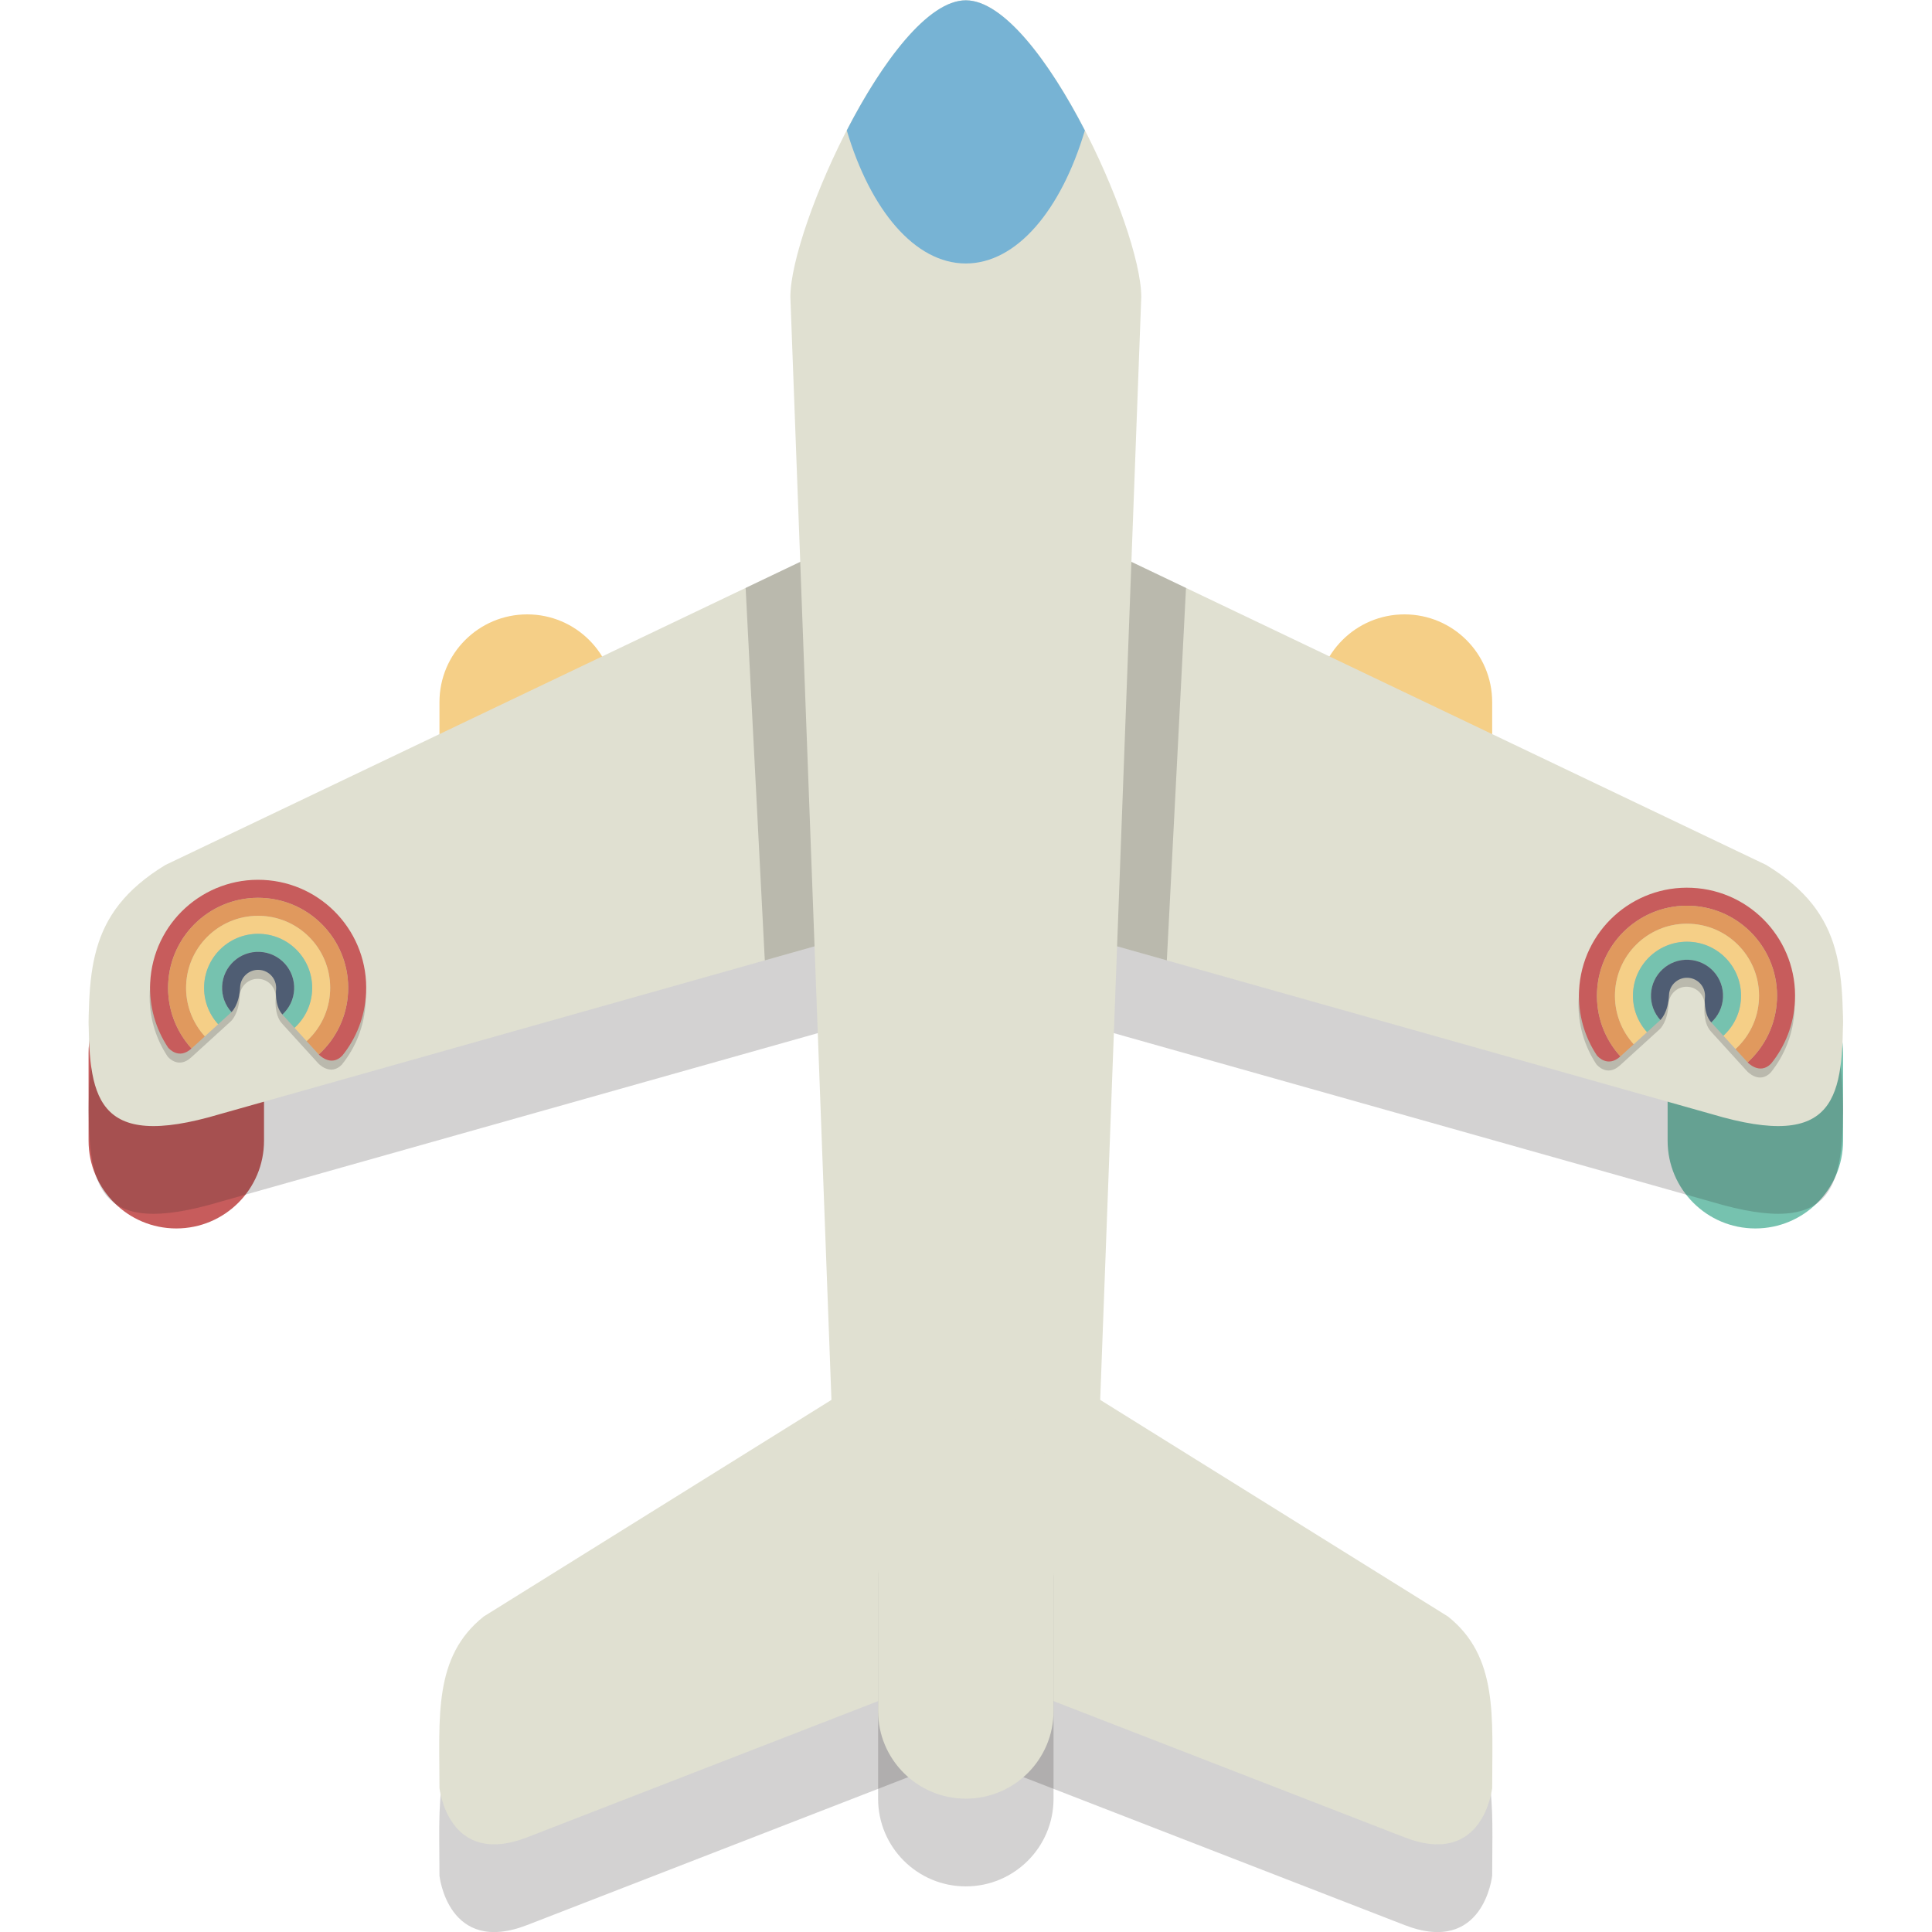 <?xml version="1.0" encoding="UTF-8" standalone="no"?>
<!-- Created with Inkscape (http://www.inkscape.org/) -->

<svg
   xmlns:dc="http://purl.org/dc/elements/1.1/"
   xmlns:cc="http://creativecommons.org/ns#"
   xmlns:rdf="http://www.w3.org/1999/02/22-rdf-syntax-ns#"
   xmlns:svg="http://www.w3.org/2000/svg"
   xmlns="http://www.w3.org/2000/svg"
   xmlns:sodipodi="http://sodipodi.sourceforge.net/DTD/sodipodi-0.dtd"
   xmlns:inkscape="http://www.inkscape.org/namespaces/inkscape"
   id="svg3196"
   version="1.1"
   inkscape:version="0.48.5 r10040"
   width="80"
   height="80"
   xml:space="preserve"
   sodipodi:docname="plane-with-globe.svg"><defs
     id="defs3200"><clipPath
       clipPathUnits="userSpaceOnUse"
       id="clipPath3210"><path
         d="M 0,64 64,64 64,0 0,0 0,64 z"
         id="path3212" /></clipPath><clipPath
       clipPathUnits="userSpaceOnUse"
       id="clipPath3238"><path
         d="m 11.999,41 40.002,0 0,-14.666 -40.002,0 0,14.666 z"
         id="path3240" /></clipPath><clipPath
       clipPathUnits="userSpaceOnUse"
       id="clipPath3266"><path
         d="m 26.98,43 10.039,0 0,-10.888 -10.039,0 0,10.888 z"
         id="path3268" /></clipPath><clipPath
       clipPathUnits="userSpaceOnUse"
       id="clipPath3286"><path
         d="m 19.994,22 24.012,0 0,-12.041 -24.012,0 0,12.041 z"
         id="path3288" /></clipPath><clipPath
       clipPathUnits="userSpaceOnUse"
       id="clipPath3306"><path
         d="m 30,20 4,0 0,-9 -4,0 0,9 z"
         id="path3308" /></clipPath><clipPath
       id="clipPath3449"
       clipPathUnits="userSpaceOnUse"><path
         id="path3451"
         d="M 8,54 56,54 56,6 8,6 8,54 z" /></clipPath><clipPath
       id="clipPath3437"
       clipPathUnits="userSpaceOnUse"><path
         id="path3439"
         d="M 0,64 64,64 64,0 0,0 0,64 z" /></clipPath><clipPath
       id="clipPath3532"
       clipPathUnits="userSpaceOnUse"><path
         id="path3534"
         d="m 8,54 48,0 0,-39.4 -48,0 L 8,54 z" /></clipPath><clipPath
       id="clipPath3520"
       clipPathUnits="userSpaceOnUse"><path
         id="path3522"
         d="M 0,64 64,64 64,0 0,0 0,64 z" /></clipPath><clipPath
       id="clipPath3520-9"
       clipPathUnits="userSpaceOnUse"><path
         inkscape:connector-curvature="0"
         id="path3522-7"
         d="M 0,64 64,64 64,0 0,0 0,64 z" /></clipPath><clipPath
       id="clipPath3532-9"
       clipPathUnits="userSpaceOnUse"><path
         inkscape:connector-curvature="0"
         id="path3534-4"
         d="m 8,54 48,0 0,-39.4 -48,0 L 8,54 z" /></clipPath><clipPath
       id="clipPath3520-6"
       clipPathUnits="userSpaceOnUse"><path
         inkscape:connector-curvature="0"
         id="path3522-2"
         d="M 0,64 64,64 64,0 0,0 0,64 z" /></clipPath><clipPath
       id="clipPath3532-8"
       clipPathUnits="userSpaceOnUse"><path
         inkscape:connector-curvature="0"
         id="path3534-6"
         d="m 8,54 48,0 0,-39.4 -48,0 L 8,54 z" /></clipPath><clipPath
       id="clipPath3437-7"
       clipPathUnits="userSpaceOnUse"><path
         inkscape:connector-curvature="0"
         id="path3439-3"
         d="M 0,64 64,64 64,0 0,0 0,64 z" /></clipPath><clipPath
       id="clipPath3449-6"
       clipPathUnits="userSpaceOnUse"><path
         inkscape:connector-curvature="0"
         id="path3451-9"
         d="M 8,54 56,54 56,6 8,6 8,54 z" /></clipPath><clipPath
       id="clipPath3520-64"
       clipPathUnits="userSpaceOnUse"><path
         inkscape:connector-curvature="0"
         id="path3522-76"
         d="M 0,64 64,64 64,0 0,0 0,64 z" /></clipPath><clipPath
       id="clipPath3532-2"
       clipPathUnits="userSpaceOnUse"><path
         inkscape:connector-curvature="0"
         id="path3534-8"
         d="m 8,54 48,0 0,-39.4 -48,0 L 8,54 z" /></clipPath></defs><sodipodi:namedview
     pagecolor="#ffffff"
     bordercolor="#666666"
     borderopacity="1"
     objecttolerance="10"
     gridtolerance="10"
     guidetolerance="10"
     inkscape:pageopacity="0"
     inkscape:pageshadow="2"
     inkscape:window-width="1920"
     inkscape:window-height="1137"
     id="namedview3198"
     showgrid="false"
     inkscape:zoom="8.34386"
     inkscape:cx="37.74283"
     inkscape:cy="32.586384"
     inkscape:window-x="1358"
     inkscape:window-y="-8"
     inkscape:window-maximized="1"
     inkscape:current-layer="g3208" /><g
     id="g3204"
     inkscape:groupmode="layer"
     inkscape:label="Elegant_circle-icons"
     transform="matrix(1.25,0,0,-1.25,0,80)"><g
       clip-path="url(#clipPath3210)"
       id="g3208"><g
         id="g4564"
         transform="translate(1.2e-6,1.064562e-6)"><g
           transform="matrix(1.453,0,0,1.453,-14.502,-14.472)"
           id="g3375"><g
             transform="translate(16,28)"
             id="g3218"><path
               inkscape:connector-curvature="0"
               id="path3220"
               style="fill:#c75c5c;fill-opacity:1;fill-rule:nonzero;stroke:none"
               d="m 0,0 c 0,-1.105 -0.895,-2 -2,-2 -1.105,0 -2,0.895 -2,2 l 0,2 c 0,1.105 0.895,2 2,2 1.105,0 2,-0.895 2,-2 L 0,0 z" /></g><g
             transform="translate(24,36)"
             id="g3222"><path
               inkscape:connector-curvature="0"
               id="path3224"
               style="fill:#f5cf87;fill-opacity:1;fill-rule:nonzero;stroke:none"
               d="m 0,0 c 0,-1.105 -0.895,-2 -2,-2 -1.105,0 -2,0.895 -2,2 l 0,2 c 0,1.105 0.895,2 2,2 1.105,0 2,-0.895 2,-2 L 0,0 z" /></g><g
             transform="translate(44,36)"
             id="g3226"><path
               inkscape:connector-curvature="0"
               id="path3228"
               style="fill:#f5cf87;fill-opacity:1;fill-rule:nonzero;stroke:none"
               d="m 0,0 c 0,-1.105 -0.895,-2 -2,-2 -1.105,0 -2,0.895 -2,2 l 0,2 c 0,1.105 0.895,2 2,2 1.105,0 2,-0.895 2,-2 L 0,0 z" /></g><g
             transform="translate(48,28)"
             id="g3230"><path
               inkscape:connector-curvature="0"
               id="path3232"
               style="fill:#76c2af;fill-opacity:1;fill-rule:nonzero;stroke:none"
               d="m 0,0 c 0,-1.105 0.895,-2 2,-2 1.105,0 2,0.895 2,2 L 4,2 C 4,3.105 3.105,4 2,4 0.895,4 0,3.105 0,2 L 0,0 z" /></g><g
             id="g3234"><g
               id="g3236" /><g
               id="g3242"><g
                 style="opacity:0.2"
                 id="g3244"
                 clip-path="url(#clipPath3238)"><g
                   id="g3246"
                   transform="translate(32,31.405)"><path
                     inkscape:connector-curvature="0"
                     id="path3248"
                     style="fill:#231f20;fill-opacity:1;fill-rule:nonzero;stroke:none"
                     d="m 0,0 17,-4.797 c 2.891,-0.862 3,0.411 3,2.398 l 0,-1.199 c 0,1.987 0.094,3.354 -1.75,4.479 L 0,9.595 -18.25,0.881 C -20.094,-0.244 -20,-1.611 -20,-3.598 l 0,1.199 c 0,-1.987 0.109,-3.26 3,-2.398 L 0,0 z" /></g></g></g></g><g
             transform="translate(32,33.405)"
             id="g3250"><path
               inkscape:connector-curvature="0"
               id="path3252"
               style="fill:#e0e0d1;fill-opacity:1;fill-rule:nonzero;stroke:none"
               d="m 0,0 17,-4.797 c 2.891,-0.862 3,0.411 3,2.398 l 0,-1.199 c 0,1.987 0.094,3.354 -1.75,4.479 L 0,9.595 -18.25,0.881 C -20.094,-0.244 -20,-1.611 -20,-3.598 l 0,1.199 c 0,-1.987 0.109,-3.26 3,-2.398 L 0,0 z" /></g><g
             transform="translate(51.998,30.638)"
             id="g3254"><path
               inkscape:connector-curvature="0"
               id="path3256"
               style="fill:#e0e0d1;fill-opacity:1;fill-rule:nonzero;stroke:none"
               d="m 0,0 c 0,-0.032 0.002,-0.062 0.002,-0.094 l 0,0.463 C 0.002,0.243 0.002,0.12 0,0" /></g><g
             transform="translate(52,30.544)"
             id="g3258"><path
               inkscape:connector-curvature="0"
               id="path3260"
               style="fill:#e0e0d1;fill-opacity:1;fill-rule:nonzero;stroke:none"
               d="M 0,0 0,-0.736 C 0,-0.481 0.001,-0.236 0,0" /></g><g
             id="g3262"><g
               id="g3264" /><g
               id="g3270"><g
                 style="opacity:0.2"
                 id="g3272"
                 clip-path="url(#clipPath3266)"><g
                   id="g3274"
                   transform="translate(32,43)"><path
                     inkscape:connector-curvature="0"
                     id="path3276"
                     style="fill:#231f20;fill-opacity:1;fill-rule:nonzero;stroke:none"
                     d="M 0,0 -5.02,-2.397 -4.583,-10.888 0,-9.595 4.583,-10.888 5.02,-2.397 0,0 z" /></g></g></g></g><g
             transform="translate(35,20.382)"
             id="g3278"><path
               inkscape:connector-curvature="0"
               id="path3280"
               style="fill:#e0e0d1;fill-opacity:1;fill-rule:nonzero;stroke:none"
               d="m 0,0 c 0,-1.591 -0.343,-2.882 -2,-2.882 l -2,0 c -1.657,0 -2,1.291 -2,2.882 l -1,26.855 c 0,1.592 2.343,6.763 4,6.763 1.657,0 4,-5.171 4,-6.763 L 0,0 z" /></g><g
             id="g3282"><g
               id="g3284" /><g
               id="g3290"><g
                 style="opacity:0.2"
                 id="g3292"
                 clip-path="url(#clipPath3286)"><g
                   id="g3294"
                   transform="translate(42.992,15.153)"><path
                     inkscape:connector-curvature="0"
                     id="path3296"
                     style="fill:#231f20;fill-opacity:1;fill-rule:nonzero;stroke:none"
                     d="M 0,0 -10.992,6.847 -21.983,0 c -1.153,-0.917 -1.009,-2.29 -1.009,-3.91 0,0 0.193,-1.826 2,-1.124 l 10,3.881 10.001,-3.881 C 0.815,-5.736 1.008,-3.91 1.008,-3.91 1.008,-2.29 1.152,-0.917 0,0" /></g></g></g></g><g
             transform="translate(42.992,17.153)"
             id="g3298"><path
               inkscape:connector-curvature="0"
               id="path3300"
               style="fill:#e0e0d1;fill-opacity:1;fill-rule:nonzero;stroke:none"
               d="M 0,0 -10.992,6.847 -21.983,0 c -1.153,-0.917 -1.009,-2.29 -1.009,-3.91 0,0 0.193,-1.826 2,-1.124 l 10,3.881 10.001,-3.881 C 0.815,-5.736 1.008,-3.91 1.008,-3.91 1.008,-2.29 1.152,-0.917 0,0" /></g><g
             id="g3302"><g
               id="g3304" /><g
               id="g3310"><g
                 style="opacity:0.2"
                 id="g3312"
                 clip-path="url(#clipPath3306)"><g
                   id="g3314"
                   transform="translate(34,13)"><path
                     inkscape:connector-curvature="0"
                     id="path3316"
                     style="fill:#231f20;fill-opacity:1;fill-rule:nonzero;stroke:none"
                     d="m 0,0 c 0,-1.105 -0.895,-2 -2,-2 -1.105,0 -2,0.895 -2,2 l 0,5 c 0,1.105 0.895,2 2,2 1.105,0 2,-0.895 2,-2 L 0,0 z" /></g></g></g></g><g
             transform="translate(34,15)"
             id="g3318"><path
               inkscape:connector-curvature="0"
               id="path3320"
               style="fill:#e0e0d1;fill-opacity:1;fill-rule:nonzero;stroke:none"
               d="m 0,0 c 0,-1.105 -0.895,-2 -2,-2 -1.105,0 -2,0.895 -2,2 l 0,5 c 0,1.105 0.895,2 2,2 1.105,0 2,-0.895 2,-2 L 0,0 z" /></g><g
             transform="translate(32,48)"
             id="g3322"><path
               inkscape:connector-curvature="0"
               id="path3324"
               style="fill:#77b3d4;fill-opacity:1;fill-rule:nonzero;stroke:none"
               d="M 0,0 C 1.163,0 2.176,1.223 2.714,3.033 1.907,4.599 0.862,6 0,6 -0.862,6 -1.907,4.599 -2.714,3.033 -2.176,1.223 -1.163,0 0,0" /></g></g><g
           transform="matrix(0.149,-0.007,0.007,0.149,50.892,26.47)"
           id="g3516"><g
             clip-path="url(#clipPath3520)"
             id="g3518"><g
               transform="translate(64,32)"
               id="g3524" /><g
               id="g3528"><g
                 id="g3530" /><g
                 id="g3536"><g
                   id="g3538"
                   clip-path="url(#clipPath3532)"
                   style="opacity:0.2"><g
                     id="g3540"
                     transform="translate(32,54)"><path
                       id="path3542"
                       style="fill:#231f20;fill-opacity:1;fill-rule:nonzero;stroke:none"
                       d="m 0,0 c -13.255,0 -24,-10.745 -24,-24 0,-5.301 1.722,-10.198 4.632,-14.169 0.244,-0.267 2.551,-2.648 5.226,0.027 l 2.828,2.828 2.829,2.829 2.828,2.828 c 0,0 1.657,1.636 1.657,5.657 0,2.209 1.791,4 4,4 2.209,0 4,-1.791 4,-4 0,0 -0.259,-3.741 1.657,-5.657 l 2.134,-2.134 c 0.225,-0.225 0.457,-0.457 0.694,-0.694 0.696,-0.696 1.431,-1.431 2.133,-2.133 l 0.696,-0.696 1.772,-1.772 c 0.323,-0.323 0.587,-0.587 0.77,-0.77 l 0.286,-0.286 c 0,0 2.795,-2.77 5.23,-0.02 C 22.28,-34.192 24,-29.298 24,-24 24,-10.745 13.255,0 0,0"
                       inkscape:connector-curvature="0" /></g></g></g></g><g
               transform="translate(17.858,17.858)"
               id="g3544"><path
                 id="path3546"
                 style="fill:#c75c5c;fill-opacity:1;fill-rule:nonzero;stroke:none"
                 d="m 0,0 c -3.619,3.619 -5.858,8.619 -5.858,14.142 0,11.046 8.954,20 20,20 11.046,0 20,-8.954 20,-20 0,-5.523 -2.238,-10.523 -5.858,-14.142 0,0 2.795,-2.77 5.231,-0.02 2.907,3.97 4.627,8.864 4.627,14.162 0,13.255 -10.745,24 -24,24 -13.255,0 -24,-10.745 -24,-24 0,-5.301 1.722,-10.198 4.633,-14.169 C -4.982,-0.294 -2.675,-2.675 0,0"
                 inkscape:connector-curvature="0" /></g><g
               transform="translate(32,52)"
               id="g3548"><path
                 id="path3550"
                 style="fill:#e0995e;fill-opacity:1;fill-rule:nonzero;stroke:none"
                 d="m 0,0 c -11.046,0 -20,-8.954 -20,-20 0,-5.523 2.239,-10.523 5.858,-14.142 l 2.828,2.828 C -14.209,-28.418 -16,-24.418 -16,-20 c 0,8.837 7.163,16 16,16 8.837,0 16,-7.163 16,-16 0,-4.418 -1.791,-8.418 -4.686,-11.314 l 1.772,-1.772 c 0.323,-0.323 0.587,-0.587 0.77,-0.77 l 0.286,-0.286 C 17.761,-30.523 20,-25.523 20,-20 20,-8.954 11.046,0 0,0"
                 inkscape:connector-curvature="0" /></g><g
               transform="translate(32,48)"
               id="g3552"><path
                 id="path3554"
                 style="fill:#f5cf87;fill-opacity:1;fill-rule:nonzero;stroke:none"
                 d="m 0,0 c -8.837,0 -16,-7.163 -16,-16 0,-4.418 1.791,-8.418 4.686,-11.314 l 2.829,2.829 C -10.657,-22.314 -12,-19.314 -12,-16 c 0,6.627 5.373,12 12,12 6.627,0 12,-5.373 12,-12 0,-3.314 -1.343,-6.314 -3.515,-8.485 0.696,-0.696 1.431,-1.431 2.133,-2.133 l 0.696,-0.696 C 14.209,-24.418 16,-20.418 16,-16 16,-7.163 8.837,0 0,0"
                 inkscape:connector-curvature="0" /></g><g
               transform="translate(32,44)"
               id="g3556"><path
                 id="path3558"
                 style="fill:#76c2af;fill-opacity:1;fill-rule:nonzero;stroke:none"
                 d="m 0,0 c -6.627,0 -12,-5.373 -12,-12 0,-3.314 1.343,-6.314 3.515,-8.485 l 2.828,2.828 C -7.105,-16.209 -8,-14.209 -8,-12 c 0,4.418 3.582,8 8,8 4.418,0 8,-3.582 8,-8 0,-2.209 -0.895,-4.209 -2.343,-5.657 l 2.134,-2.134 c 0.225,-0.225 0.457,-0.457 0.694,-0.694 C 10.657,-18.314 12,-15.314 12,-12 12,-5.373 6.627,0 0,0"
                 inkscape:connector-curvature="0" /></g><g
               transform="translate(32,40)"
               id="g3560"><path
                 id="path3562"
                 style="fill:#4f5d73;fill-opacity:1;fill-rule:nonzero;stroke:none"
                 d="m 0,0 c -4.418,0 -8,-3.582 -8,-8 0,-2.209 0.895,-4.209 2.343,-5.657 0,0 1.657,1.636 1.657,5.657 0,2.209 1.791,4 4,4 2.209,0 4,-1.791 4,-4 0,0 -0.259,-3.741 1.657,-5.657 C 7.105,-12.209 8,-10.209 8,-8 8,-3.582 4.418,0 0,0"
                 inkscape:connector-curvature="0" /></g></g></g><g
           transform="matrix(0.149,-0.007,0.007,0.149,3.559,26.732)"
           id="g3516-9"><g
             clip-path="url(#clipPath3520-64)"
             id="g3518-5"><g
               transform="translate(64,32)"
               id="g3524-1" /><g
               id="g3528-5"><g
                 id="g3530-5" /><g
                 id="g3536-3"><g
                   id="g3538-3"
                   clip-path="url(#clipPath3532-2)"
                   style="opacity:0.2"><g
                     id="g3540-9"
                     transform="translate(32,54)"><path
                       id="path3542-0"
                       style="fill:#231f20;fill-opacity:1;fill-rule:nonzero;stroke:none"
                       d="m 0,0 c -13.255,0 -24,-10.745 -24,-24 0,-5.301 1.722,-10.198 4.632,-14.169 0.244,-0.267 2.551,-2.648 5.226,0.027 l 2.828,2.828 2.829,2.829 2.828,2.828 c 0,0 1.657,1.636 1.657,5.657 0,2.209 1.791,4 4,4 2.209,0 4,-1.791 4,-4 0,0 -0.259,-3.741 1.657,-5.657 l 2.134,-2.134 c 0.225,-0.225 0.457,-0.457 0.694,-0.694 0.696,-0.696 1.431,-1.431 2.133,-2.133 l 0.696,-0.696 1.772,-1.772 c 0.323,-0.323 0.587,-0.587 0.77,-0.77 l 0.286,-0.286 c 0,0 2.795,-2.77 5.23,-0.02 C 22.28,-34.192 24,-29.298 24,-24 24,-10.745 13.255,0 0,0"
                       inkscape:connector-curvature="0" /></g></g></g></g><g
               transform="translate(17.858,17.858)"
               id="g3544-2"><path
                 id="path3546-6"
                 style="fill:#c75c5c;fill-opacity:1;fill-rule:nonzero;stroke:none"
                 d="m 0,0 c -3.619,3.619 -5.858,8.619 -5.858,14.142 0,11.046 8.954,20 20,20 11.046,0 20,-8.954 20,-20 0,-5.523 -2.238,-10.523 -5.858,-14.142 0,0 2.795,-2.77 5.231,-0.02 2.907,3.97 4.627,8.864 4.627,14.162 0,13.255 -10.745,24 -24,24 -13.255,0 -24,-10.745 -24,-24 0,-5.301 1.722,-10.198 4.633,-14.169 C -4.982,-0.294 -2.675,-2.675 0,0"
                 inkscape:connector-curvature="0" /></g><g
               transform="translate(32,52)"
               id="g3548-7"><path
                 id="path3550-6"
                 style="fill:#e0995e;fill-opacity:1;fill-rule:nonzero;stroke:none"
                 d="m 0,0 c -11.046,0 -20,-8.954 -20,-20 0,-5.523 2.239,-10.523 5.858,-14.142 l 2.828,2.828 C -14.209,-28.418 -16,-24.418 -16,-20 c 0,8.837 7.163,16 16,16 8.837,0 16,-7.163 16,-16 0,-4.418 -1.791,-8.418 -4.686,-11.314 l 1.772,-1.772 c 0.323,-0.323 0.587,-0.587 0.77,-0.77 l 0.286,-0.286 C 17.761,-30.523 20,-25.523 20,-20 20,-8.954 11.046,0 0,0"
                 inkscape:connector-curvature="0" /></g><g
               transform="translate(32,48)"
               id="g3552-8"><path
                 id="path3554-9"
                 style="fill:#f5cf87;fill-opacity:1;fill-rule:nonzero;stroke:none"
                 d="m 0,0 c -8.837,0 -16,-7.163 -16,-16 0,-4.418 1.791,-8.418 4.686,-11.314 l 2.829,2.829 C -10.657,-22.314 -12,-19.314 -12,-16 c 0,6.627 5.373,12 12,12 6.627,0 12,-5.373 12,-12 0,-3.314 -1.343,-6.314 -3.515,-8.485 0.696,-0.696 1.431,-1.431 2.133,-2.133 l 0.696,-0.696 C 14.209,-24.418 16,-20.418 16,-16 16,-7.163 8.837,0 0,0"
                 inkscape:connector-curvature="0" /></g><g
               transform="translate(32,44)"
               id="g3556-5"><path
                 id="path3558-9"
                 style="fill:#76c2af;fill-opacity:1;fill-rule:nonzero;stroke:none"
                 d="m 0,0 c -6.627,0 -12,-5.373 -12,-12 0,-3.314 1.343,-6.314 3.515,-8.485 l 2.828,2.828 C -7.105,-16.209 -8,-14.209 -8,-12 c 0,4.418 3.582,8 8,8 4.418,0 8,-3.582 8,-8 0,-2.209 -0.895,-4.209 -2.343,-5.657 l 2.134,-2.134 c 0.225,-0.225 0.457,-0.457 0.694,-0.694 C 10.657,-18.314 12,-15.314 12,-12 12,-5.373 6.627,0 0,0"
                 inkscape:connector-curvature="0" /></g><g
               transform="translate(32,40)"
               id="g3560-3"><path
                 id="path3562-7"
                 style="fill:#4f5d73;fill-opacity:1;fill-rule:nonzero;stroke:none"
                 d="m 0,0 c -4.418,0 -8,-3.582 -8,-8 0,-2.209 0.895,-4.209 2.343,-5.657 0,0 1.657,1.636 1.657,5.657 0,2.209 1.791,4 4,4 2.209,0 4,-1.791 4,-4 0,0 -0.259,-3.741 1.657,-5.657 C 7.105,-12.209 8,-10.209 8,-8 8,-3.582 4.418,0 0,0"
                 inkscape:connector-curvature="0" /></g></g></g></g></g></g></svg>